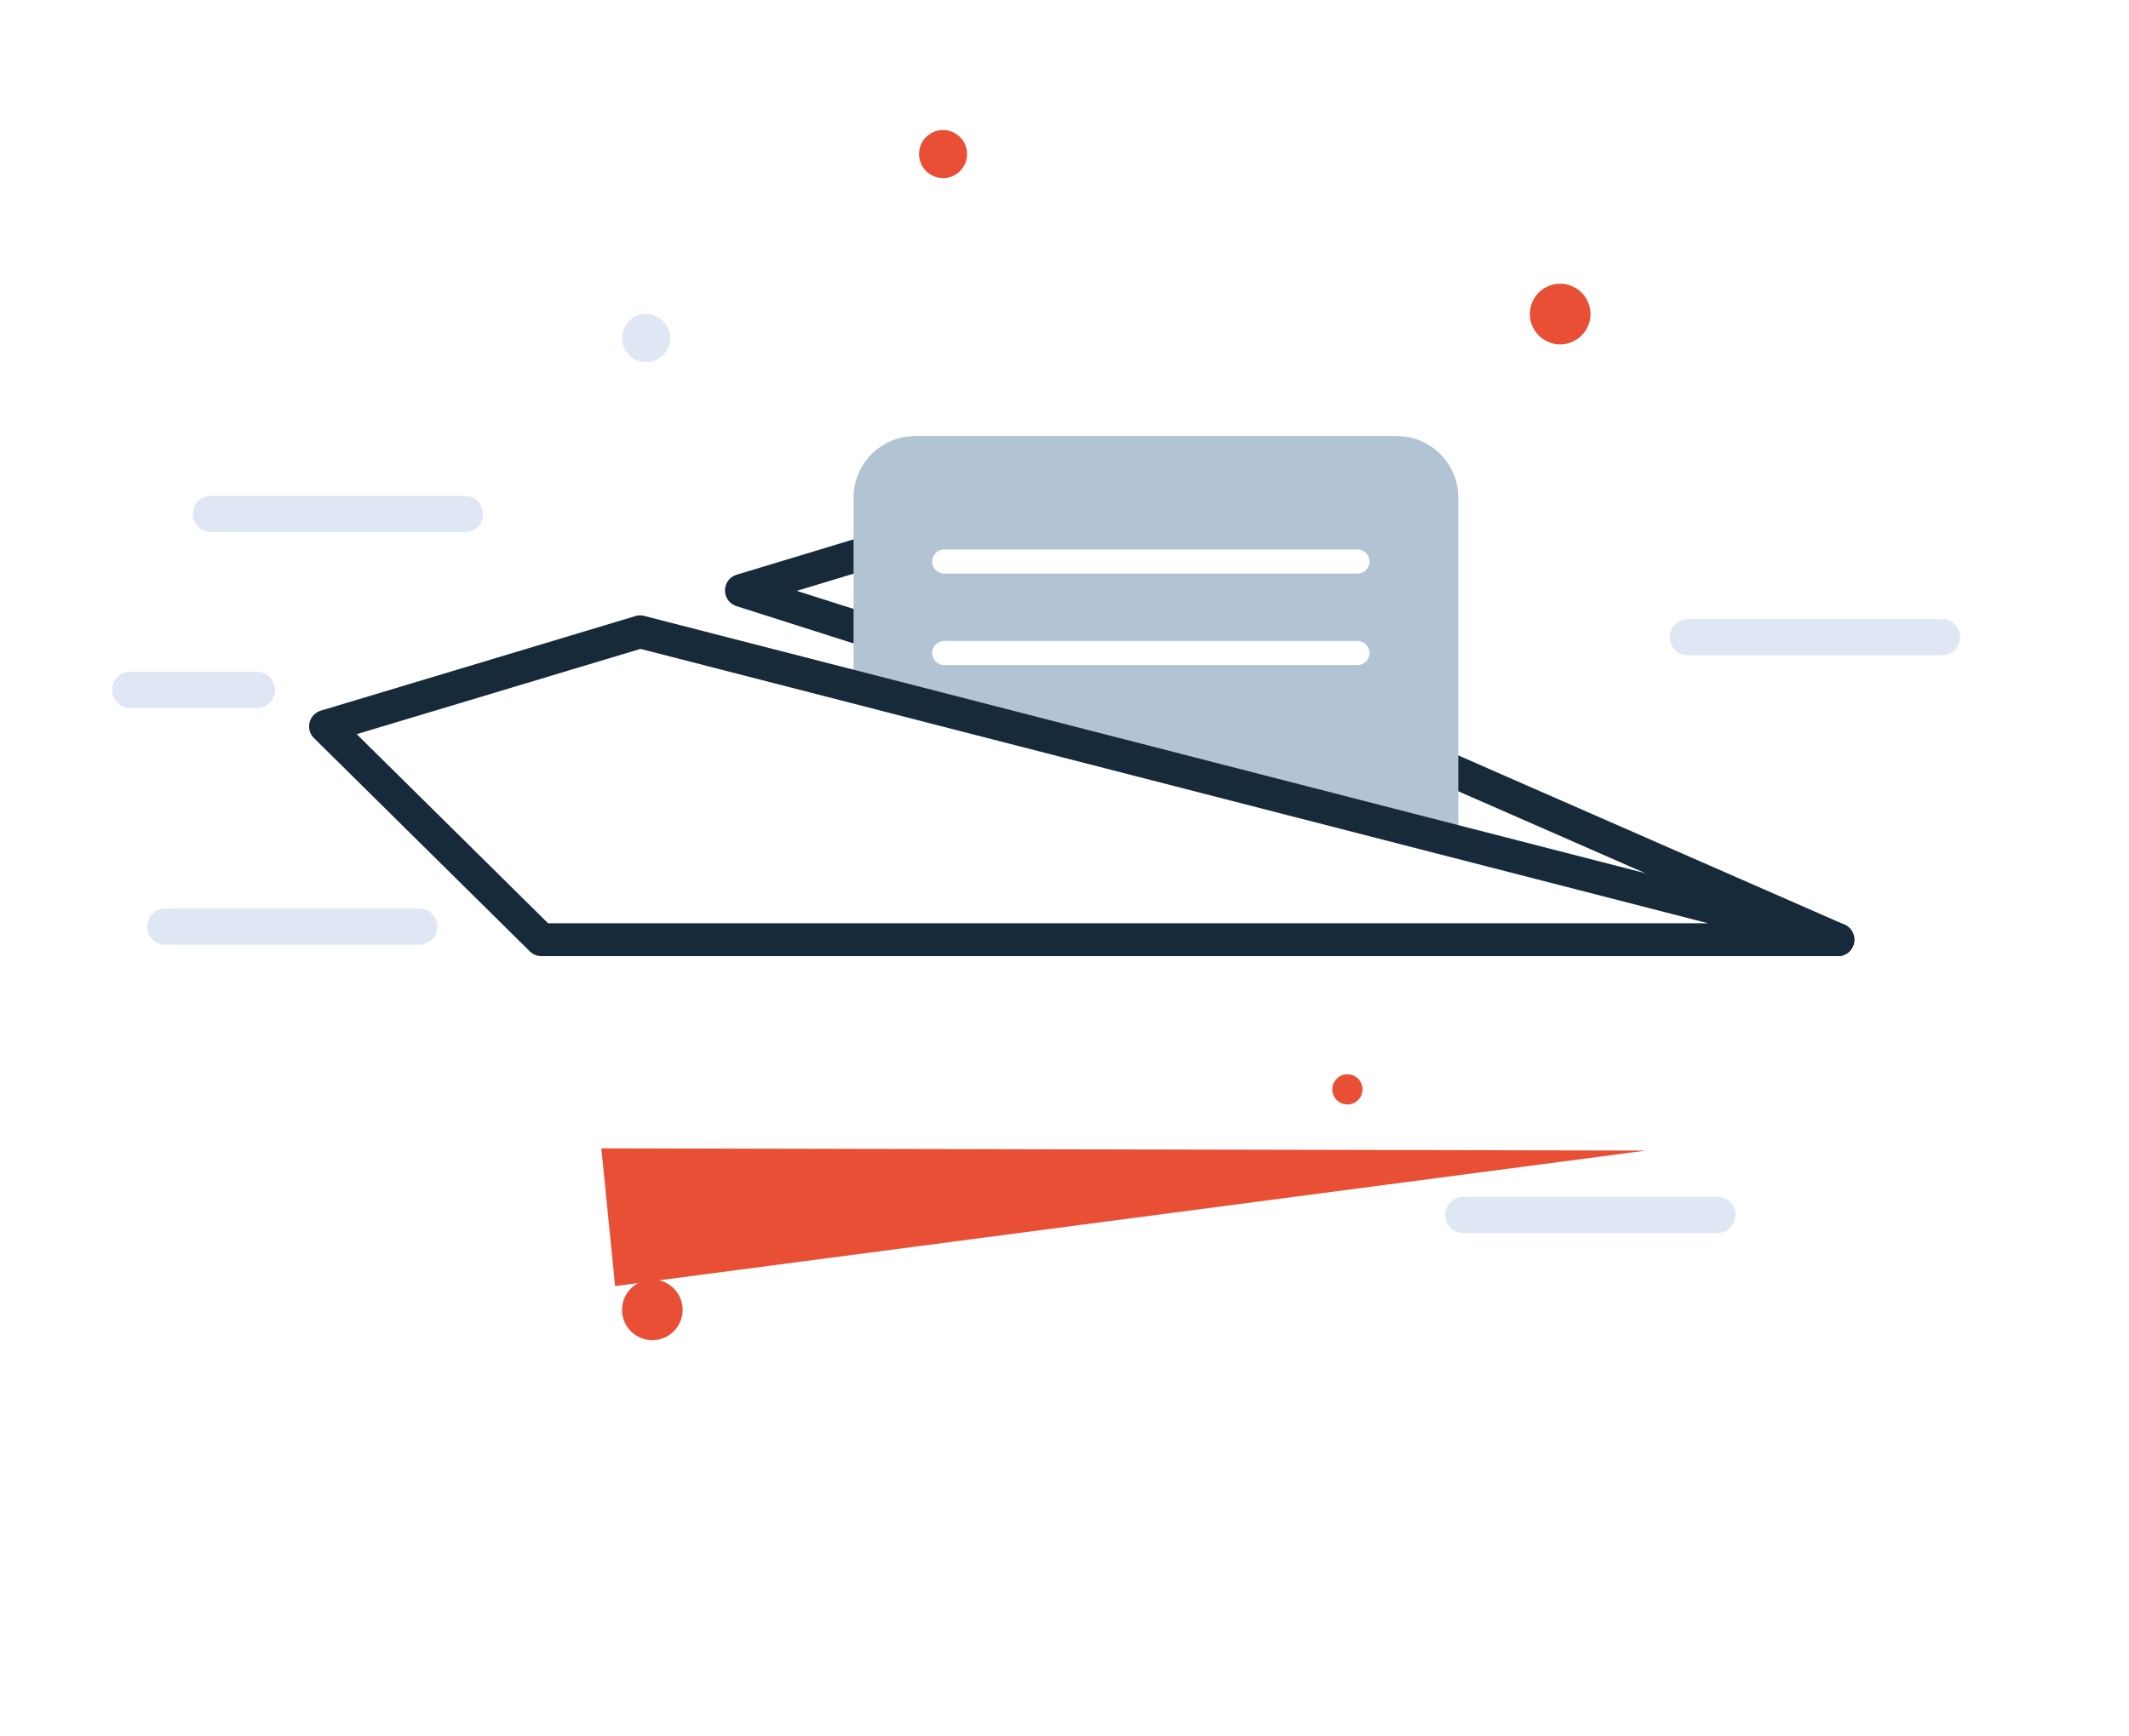 <svg xmlns="http://www.w3.org/2000/svg" xmlns:xlink="http://www.w3.org/1999/xlink" width="141" height="115" fill="none"><path fill-rule="evenodd" d="M57.828 35.336a1.08 1.08 0 0 1 .581-.013l10.948 2.803c.057.014.112.034.166.057l52.635 23.067a1.09 1.09 0 0 1 .56 1.434c-.239.551-.879.803-1.428.562L68.736 40.215l-10.571-2.706-5.393 1.632 37.277 11.874a1.09 1.09 0 0 1 .706 1.367c-.181.573-.791.891-1.362.709l-40.62-12.939a1.09 1.09 0 0 1 .015-2.081l9.04-2.735z" fill="#172a3a"/><path d="M96.589 54.825l-40.059-9.166V32.962c0-2.25 1.825-4.076 4.073-4.076h31.905c2.249 0 4.073 1.826 4.073 4.076v21.862h.008z" fill="#b2c4d3"/><path d="M12.772 34.045c0-.661.534-1.197 1.192-1.197h16.838c.658 0 1.192.536 1.192 1.197s-.534 1.197-1.192 1.197H13.964c-.658 0-1.192-.536-1.192-1.197zM7.419 45.697c0-.661.534-1.197 1.192-1.197h8.419c.658 0 1.192.536 1.192 1.197s-.534 1.197-1.192 1.197H8.611c-.658 0-1.192-.536-1.192-1.197z" fill-rule="evenodd" fill="#dee7f3"/><g filter="url(#A)"><path d="M39.827 62.885l.909 9.121 68.277-8.977" fill="#e84f35"/></g><path d="M9.743 61.385c0-.661.534-1.197 1.192-1.197h16.838c.658 0 1.192.536 1.192 1.197s-.534 1.197-1.192 1.197H10.935c-.658 0-1.192-.536-1.192-1.197zm85.971 19.097c0-.661.534-1.197 1.192-1.197h16.838c.659 0 1.192.536 1.192 1.197s-.533 1.197-1.192 1.197H96.906c-.658 0-1.192-.536-1.192-1.197zm14.878-38.27c0-.661.534-1.197 1.192-1.197h16.838c.659 0 1.192.536 1.192 1.197s-.533 1.197-1.192 1.197h-16.838c-.658 0-1.192-.536-1.192-1.197z" fill-rule="evenodd" fill="#dee7f3"/><path d="M42.787 23.985a1.59 1.59 0 1 0 0-3.182 1.59 1.59 0 1 0 0 3.182z" fill="#dee7f3"/><path d="M62.457 11.797a1.591 1.591 0 1 0 0-3.182 1.591 1.591 0 1 0 0 3.182zM43.204 88.778c1.108 0 2.006-.899 2.006-2.007a2.01 2.01 0 0 0-2.006-2.008c-1.108 0-2.006.899-2.006 2.008s.898 2.007 2.006 2.007zm60.123-65.967c1.108 0 2.006-.899 2.006-2.007a2.01 2.01 0 0 0-2.006-2.008 2.01 2.01 0 0 0-2.007 2.008 2.01 2.01 0 0 0 2.007 2.007zm-14.09 50.353a1 1 0 1 0 0-2 1 1 0 1 0 0 2z" fill="#e84f35"/><g fill-rule="evenodd"><g fill="#fff"><use xlink:href="#B"/><use xlink:href="#B" y="6.06"/></g><path d="M42.082 40.812a1.08 1.08 0 0 1 .58-.012l79.332 20.393a1.09 1.09 0 0 1 .807 1.191c-.069.544-.53.953-1.076.953H35.852c-.285 0-.558-.112-.761-.313L20.796 48.896a1.09 1.09 0 0 1-.292-1.038c.092-.373.374-.67.741-.781l20.836-6.265zm.334 2.173l-18.791 5.65 12.672 12.524h76.82l-70.7-18.174z" fill="#172a3a"/></g><defs><filter id="A" x="10.518" y="46.765" width="127.804" height="67.739" filterUnits="userSpaceOnUse" color-interpolation-filters="sRGB"><feFlood flood-opacity="0" result="A"/><feColorMatrix in="SourceAlpha" values="0 0 0 0 0 0 0 0 0 0 0 0 0 0 0 0 0 0 127 0"/><feOffset dy="13.189"/><feGaussianBlur stdDeviation="14.655"/><feColorMatrix values="0 0 0 0 0.933 0 0 0 0 0.086 0 0 0 0 0.086 0 0 0 0.1 0"/><feBlend in2="A"/><feBlend in="SourceGraphic"/></filter><path id="B" d="M61.738 37.197c0-.441.356-.798.795-.798h27.37c.439 0 .795.357.795.798s-.356.798-.795.798h-27.37c-.439 0-.795-.357-.795-.798z"/></defs></svg>